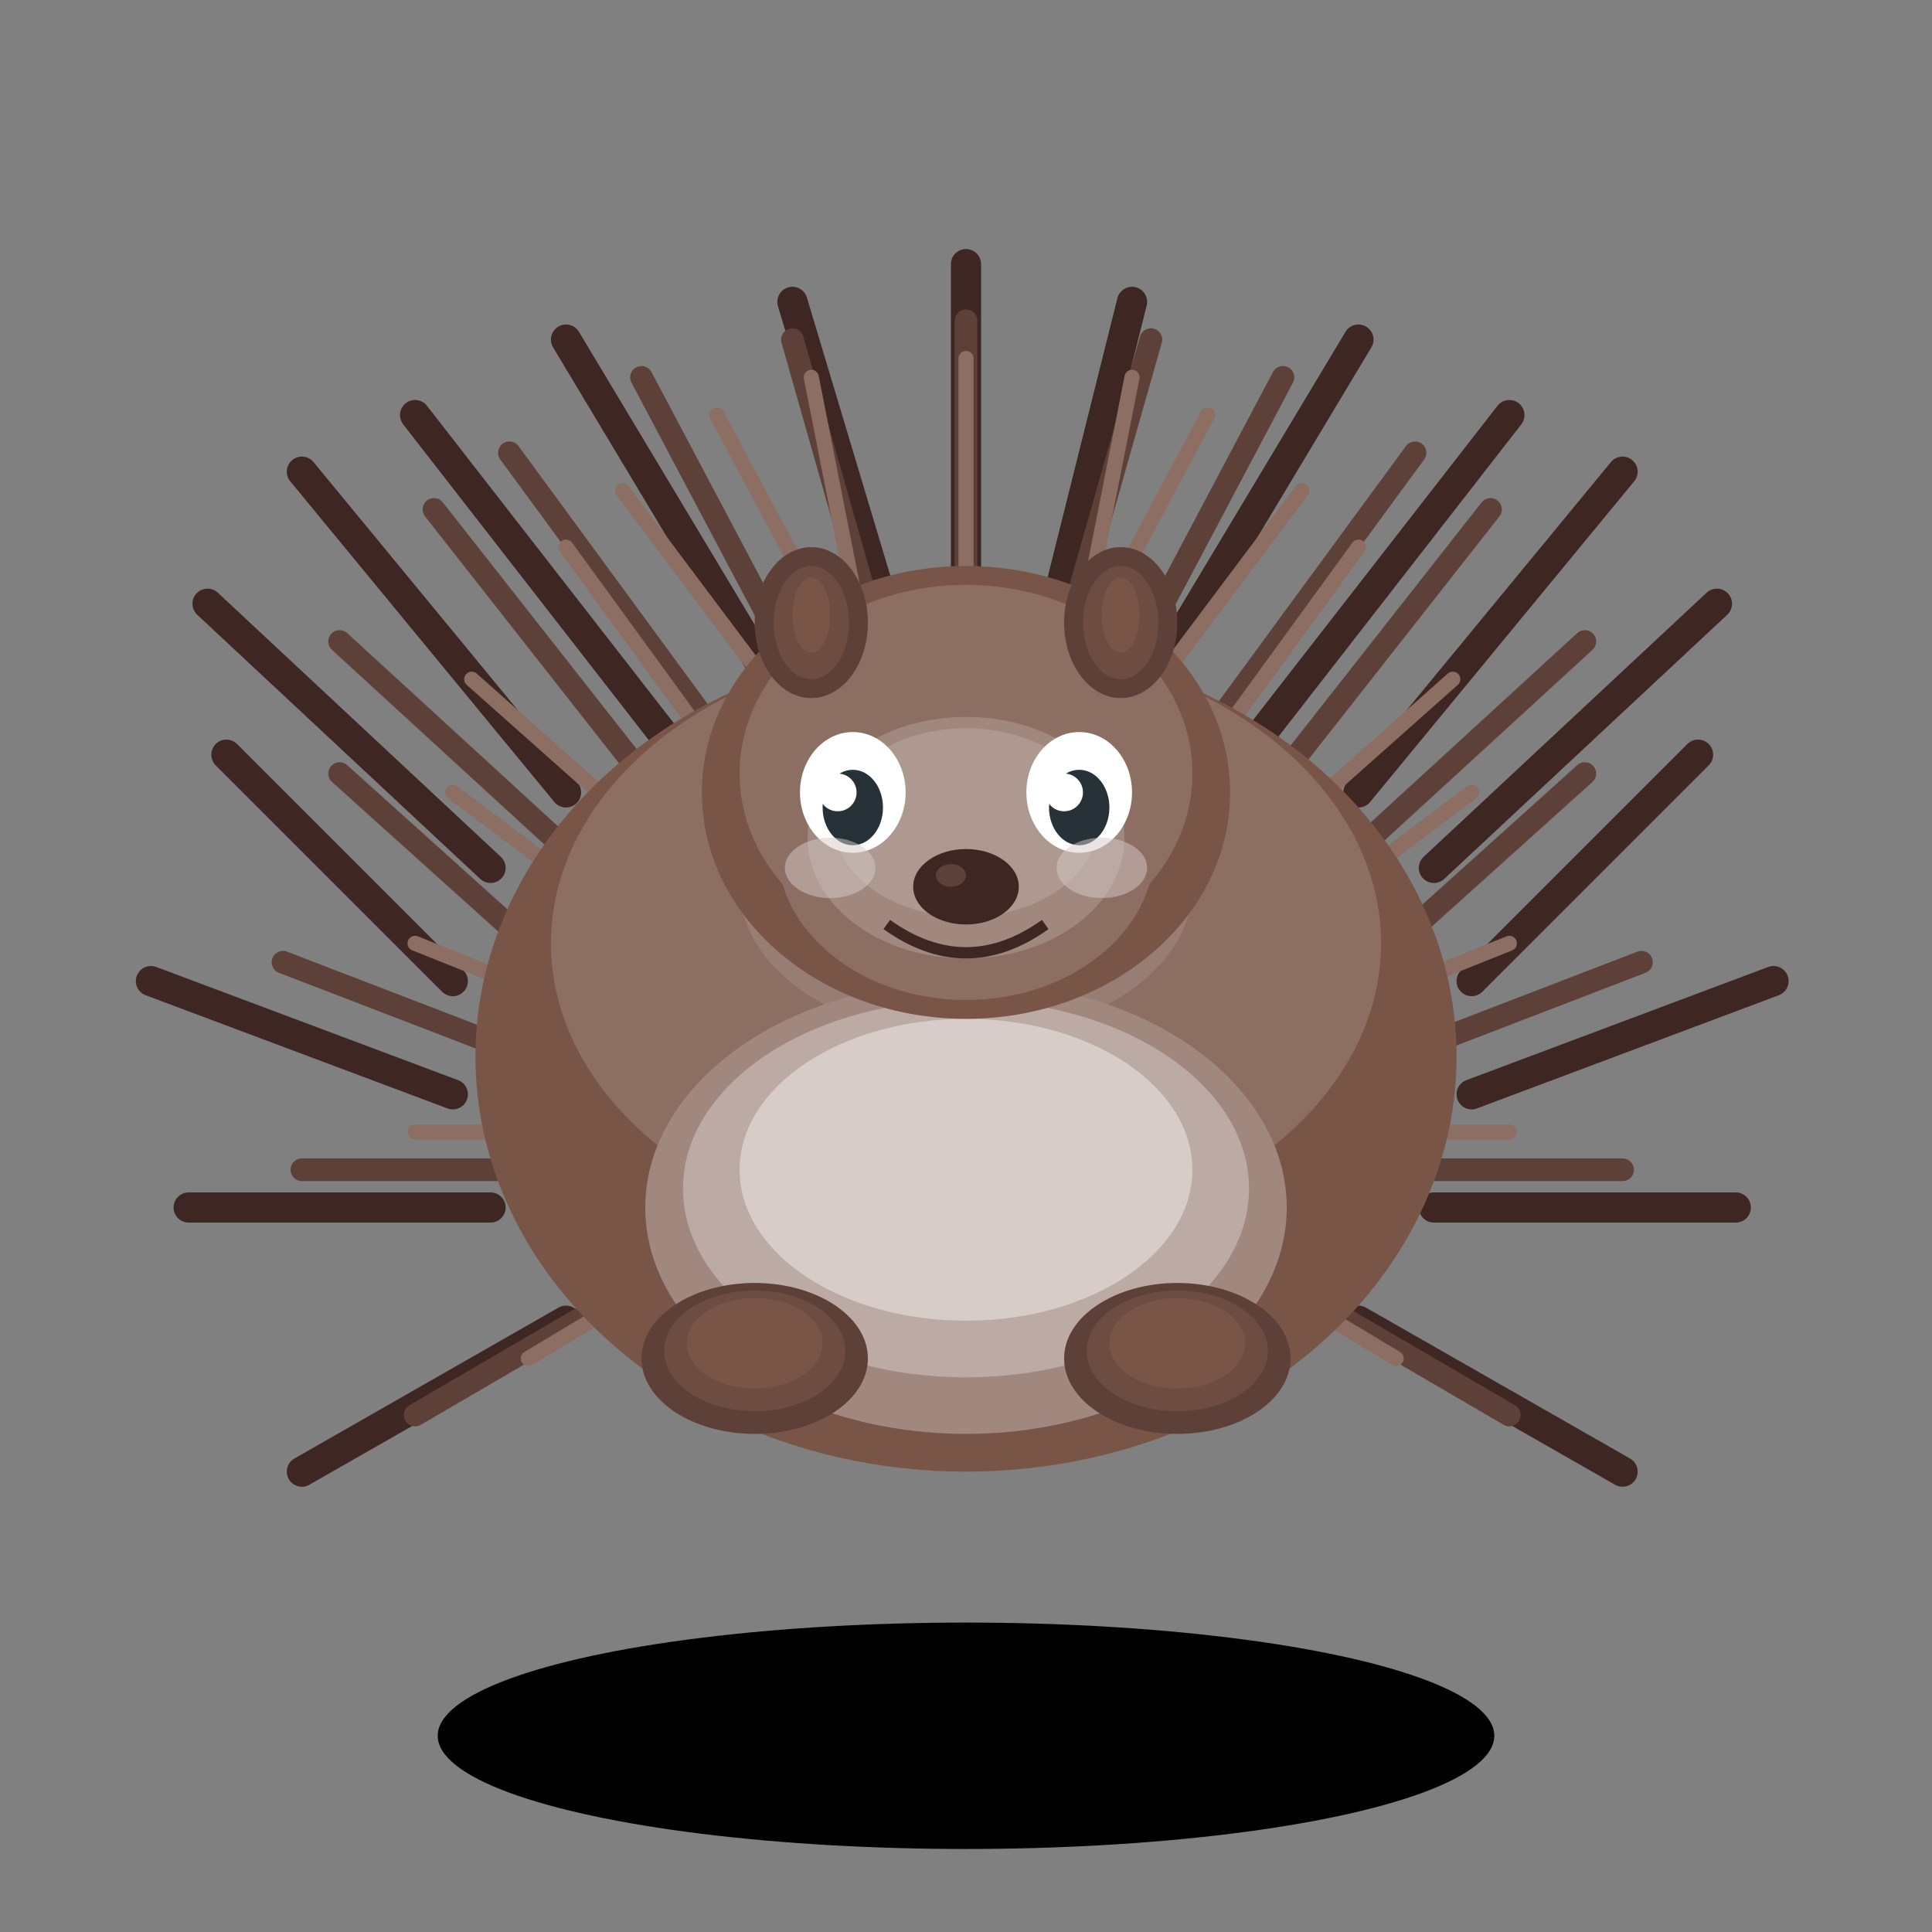<?xml version="1.0" encoding="UTF-8"?>
<svg version="1.1" xmlns="http://www.w3.org/2000/svg" xmlns:xlink="http://www.w3.org/1999/xlink" viewBox="0 0 512 512">
  <rect x="0" y="0" width="512" height="512" fill="#808080" stroke="none"/>
  <!-- Тень -->
  <ellipse cx="256" cy="460" rx="140" ry="30" fill="#00000055"/>
  
  <!-- Слой иголок (задний) -->
  <g>
    <!-- Левая сторона -->
    <path d="M120,260 L60,200" stroke="#3E2723" stroke-width="8" stroke-linecap="round" fill="none"/>
    <path d="M130,230 L55,160" stroke="#3E2723" stroke-width="8" stroke-linecap="round" fill="none"/>
    <path d="M150,210 L80,125" stroke="#3E2723" stroke-width="8" stroke-linecap="round" fill="none"/>
    <path d="M180,200 L110,110" stroke="#3E2723" stroke-width="8" stroke-linecap="round" fill="none"/>
    <path d="M210,190 L150,90" stroke="#3E2723" stroke-width="8" stroke-linecap="round" fill="none"/>
    <path d="M120,290 L40,260" stroke="#3E2723" stroke-width="8" stroke-linecap="round" fill="none"/>
    <path d="M130,320 L50,320" stroke="#3E2723" stroke-width="8" stroke-linecap="round" fill="none"/>
    <path d="M150,350 L80,390" stroke="#3E2723" stroke-width="8" stroke-linecap="round" fill="none"/>
    
    <!-- Правая сторона -->
    <path d="M390,260 L450,200" stroke="#3E2723" stroke-width="8" stroke-linecap="round" fill="none"/>
    <path d="M380,230 L455,160" stroke="#3E2723" stroke-width="8" stroke-linecap="round" fill="none"/>
    <path d="M360,210 L430,125" stroke="#3E2723" stroke-width="8" stroke-linecap="round" fill="none"/>
    <path d="M330,200 L400,110" stroke="#3E2723" stroke-width="8" stroke-linecap="round" fill="none"/>
    <path d="M300,190 L360,90" stroke="#3E2723" stroke-width="8" stroke-linecap="round" fill="none"/>
    <path d="M390,290 L470,260" stroke="#3E2723" stroke-width="8" stroke-linecap="round" fill="none"/>
    <path d="M380,320 L460,320" stroke="#3E2723" stroke-width="8" stroke-linecap="round" fill="none"/>
    <path d="M360,350 L430,390" stroke="#3E2723" stroke-width="8" stroke-linecap="round" fill="none"/>
    
    <!-- Верхние иголки -->
    <path d="M240,180 L210,80" stroke="#3E2723" stroke-width="8" stroke-linecap="round" fill="none"/>
    <path d="M256,175 L256,70" stroke="#3E2723" stroke-width="8" stroke-linecap="round" fill="none"/>
    <path d="M275,180 L300,80" stroke="#3E2723" stroke-width="8" stroke-linecap="round" fill="none"/>
  </g>
  
  <!-- Средний слой иголок -->
  <g>
    <!-- Левая сторона -->
    <path d="M140,250 L90,205" stroke="#5D4037" stroke-width="6" stroke-linecap="round" fill="none"/>
    <path d="M150,225 L90,170" stroke="#5D4037" stroke-width="6" stroke-linecap="round" fill="none"/>
    <path d="M170,205 L115,135" stroke="#5D4037" stroke-width="6" stroke-linecap="round" fill="none"/>
    <path d="M190,195 L135,120" stroke="#5D4037" stroke-width="6" stroke-linecap="round" fill="none"/>
    <path d="M215,185 L170,100" stroke="#5D4037" stroke-width="6" stroke-linecap="round" fill="none"/>
    <path d="M140,280 L75,255" stroke="#5D4037" stroke-width="6" stroke-linecap="round" fill="none"/>
    <path d="M150,310 L80,310" stroke="#5D4037" stroke-width="6" stroke-linecap="round" fill="none"/>
    <path d="M170,340 L110,375" stroke="#5D4037" stroke-width="6" stroke-linecap="round" fill="none"/>
    
    <!-- Правая сторона -->
    <path d="M370,250 L420,205" stroke="#5D4037" stroke-width="6" stroke-linecap="round" fill="none"/>
    <path d="M360,225 L420,170" stroke="#5D4037" stroke-width="6" stroke-linecap="round" fill="none"/>
    <path d="M340,205 L395,135" stroke="#5D4037" stroke-width="6" stroke-linecap="round" fill="none"/>
    <path d="M320,195 L375,120" stroke="#5D4037" stroke-width="6" stroke-linecap="round" fill="none"/>
    <path d="M295,185 L340,100" stroke="#5D4037" stroke-width="6" stroke-linecap="round" fill="none"/>
    <path d="M370,280 L435,255" stroke="#5D4037" stroke-width="6" stroke-linecap="round" fill="none"/>
    <path d="M360,310 L430,310" stroke="#5D4037" stroke-width="6" stroke-linecap="round" fill="none"/>
    <path d="M340,340 L400,375" stroke="#5D4037" stroke-width="6" stroke-linecap="round" fill="none"/>
    
    <!-- Верхние иголки -->
    <path d="M235,178 L210,90" stroke="#5D4037" stroke-width="6" stroke-linecap="round" fill="none"/>
    <path d="M256,173 L256,85" stroke="#5D4037" stroke-width="6" stroke-linecap="round" fill="none"/>
    <path d="M280,178 L305,90" stroke="#5D4037" stroke-width="6" stroke-linecap="round" fill="none"/>
  </g>
  
  <!-- Передний слой иголок - самые яркие и четкие -->
  <g>
    <!-- Левая сторона -->
    <path d="M160,240 L120,210" stroke="#8D6E63" stroke-width="4" stroke-linecap="round" fill="none"/>
    <path d="M170,220 L125,180" stroke="#8D6E63" stroke-width="4" stroke-linecap="round" fill="none"/>
    <path d="M190,200 L150,145" stroke="#8D6E63" stroke-width="4" stroke-linecap="round" fill="none"/>
    <path d="M210,190 L165,130" stroke="#8D6E63" stroke-width="4" stroke-linecap="round" fill="none"/>
    <path d="M230,185 L190,110" stroke="#8D6E63" stroke-width="4" stroke-linecap="round" fill="none"/>
    <path d="M160,270 L110,250" stroke="#8D6E63" stroke-width="4" stroke-linecap="round" fill="none"/>
    <path d="M170,300 L110,300" stroke="#8D6E63" stroke-width="4" stroke-linecap="round" fill="none"/>
    <path d="M190,330 L140,360" stroke="#8D6E63" stroke-width="4" stroke-linecap="round" fill="none"/>
    
    <!-- Правая сторона -->
    <path d="M350,240 L390,210" stroke="#8D6E63" stroke-width="4" stroke-linecap="round" fill="none"/>
    <path d="M340,220 L385,180" stroke="#8D6E63" stroke-width="4" stroke-linecap="round" fill="none"/>
    <path d="M320,200 L360,145" stroke="#8D6E63" stroke-width="4" stroke-linecap="round" fill="none"/>
    <path d="M300,190 L345,130" stroke="#8D6E63" stroke-width="4" stroke-linecap="round" fill="none"/>
    <path d="M280,185 L320,110" stroke="#8D6E63" stroke-width="4" stroke-linecap="round" fill="none"/>
    <path d="M350,270 L400,250" stroke="#8D6E63" stroke-width="4" stroke-linecap="round" fill="none"/>
    <path d="M340,300 L400,300" stroke="#8D6E63" stroke-width="4" stroke-linecap="round" fill="none"/>
    <path d="M320,330 L370,360" stroke="#8D6E63" stroke-width="4" stroke-linecap="round" fill="none"/>
    
    <!-- Верхние иголки -->
    <path d="M230,176 L215,100" stroke="#8D6E63" stroke-width="4" stroke-linecap="round" fill="none"/>
    <path d="M256,171 L256,95" stroke="#8D6E63" stroke-width="4" stroke-linecap="round" fill="none"/>
    <path d="M285,176 L300,100" stroke="#8D6E63" stroke-width="4" stroke-linecap="round" fill="none"/>
  </g>
  
  <!-- Тело ежика с градиентом для объемности -->
  <g>
    <!-- Основное тело -->
    <ellipse cx="256" cy="280" rx="130" ry="110" fill="#795548"/>
    
    <!-- Верхний блик для объемности -->
    <ellipse cx="256" cy="250" rx="110" ry="80" fill="#8D6E63"/>
    
    <!-- Блик сверху для 3D эффекта -->
    <ellipse cx="256" cy="235" rx="60" ry="40" fill="#A1887F" opacity="0.6"/>
  </g>
  
  <!-- Живот ежика (светлее) с градиентом -->
  <g>
    <ellipse cx="256" cy="320" rx="85" ry="60" fill="#A1887F"/>
    <ellipse cx="256" cy="315" rx="75" ry="50" fill="#BCAAA4"/>
    <ellipse cx="256" cy="310" rx="60" ry="40" fill="#D7CCC8"/>
  </g>
  
  <!-- Голова ежика с градиентом для объемности -->
  <g>
    <!-- Основа головы -->
    <ellipse cx="256" cy="210" rx="70" ry="60" fill="#795548"/>
    
    <!-- Верхний слой для объемности -->
    <ellipse cx="256" cy="205" rx="60" ry="50" fill="#8D6E63"/>
  </g>
  
  <!-- Мордочка ежика (светлее) с градиентом -->
  <g>
    <ellipse cx="256" cy="225" rx="50" ry="40" fill="#8D6E63"/>
    <ellipse cx="256" cy="222" rx="42" ry="32" fill="#A1887F"/>
    <ellipse cx="256" cy="218" rx="35" ry="25" fill="#BCAAA4" opacity="0.5"/>
  </g>
  
  <!-- Нос с бликом -->
  <g>
    <ellipse cx="256" cy="235" rx="14" ry="10" fill="#3E2723"/>
    <ellipse cx="252" cy="232" rx="4" ry="3" fill="#5D4037"/>
  </g>
  
  <!-- Глаза с бликами -->
  <g>
    <!-- Левый глаз -->
    <ellipse cx="226" cy="210" rx="14" ry="16" fill="white"/>
    <ellipse cx="226" cy="214" rx="8" ry="10" fill="#263238"/>
    <ellipse cx="222" cy="210" rx="5" ry="5" fill="white"/>
    
    <!-- Правый глаз -->
    <ellipse cx="286" cy="210" rx="14" ry="16" fill="white"/>
    <ellipse cx="286" cy="214" rx="8" ry="10" fill="#263238"/>
    <ellipse cx="282" cy="210" rx="5" ry="5" fill="white"/>
  </g>
  
  <!-- Ушки с оттенками -->
  <g>
    <!-- Левое ухо -->
    <ellipse cx="215" cy="165" rx="15" ry="20" fill="#5D4037"/>
    <ellipse cx="215" cy="165" rx="10" ry="15" fill="#6D4C41"/>
    <ellipse cx="215" cy="163" rx="5" ry="10" fill="#795548"/>
    
    <!-- Правое ухо -->
    <ellipse cx="297" cy="165" rx="15" ry="20" fill="#5D4037"/>
    <ellipse cx="297" cy="165" rx="10" ry="15" fill="#6D4C41"/>
    <ellipse cx="297" cy="163" rx="5" ry="10" fill="#795548"/>
  </g>
  
  <!-- Лапки с объемом -->
  <g>
    <!-- Левая лапка -->
    <ellipse cx="200" cy="360" rx="30" ry="20" fill="#5D4037"/>
    <ellipse cx="200" cy="358" rx="24" ry="16" fill="#6D4C41"/>
    <ellipse cx="200" cy="356" rx="18" ry="12" fill="#795548"/>
    
    <!-- Правая лапка -->
    <ellipse cx="312" cy="360" rx="30" ry="20" fill="#5D4037"/>
    <ellipse cx="312" cy="358" rx="24" ry="16" fill="#6D4C41"/>
    <ellipse cx="312" cy="356" rx="18" ry="12" fill="#795548"/>
  </g>
  
  <!-- Рот с улыбкой -->
  <path d="M235,245 Q256,260 277,245" stroke="#3E2723" stroke-width="3" fill="none"/>
  
  <!-- Блики на щеках для объемности -->
  <ellipse cx="220" cy="230" rx="12" ry="8" fill="#D7CCC8" opacity="0.5"/>
  <ellipse cx="292" cy="230" rx="12" ry="8" fill="#D7CCC8" opacity="0.5"/>
</svg>